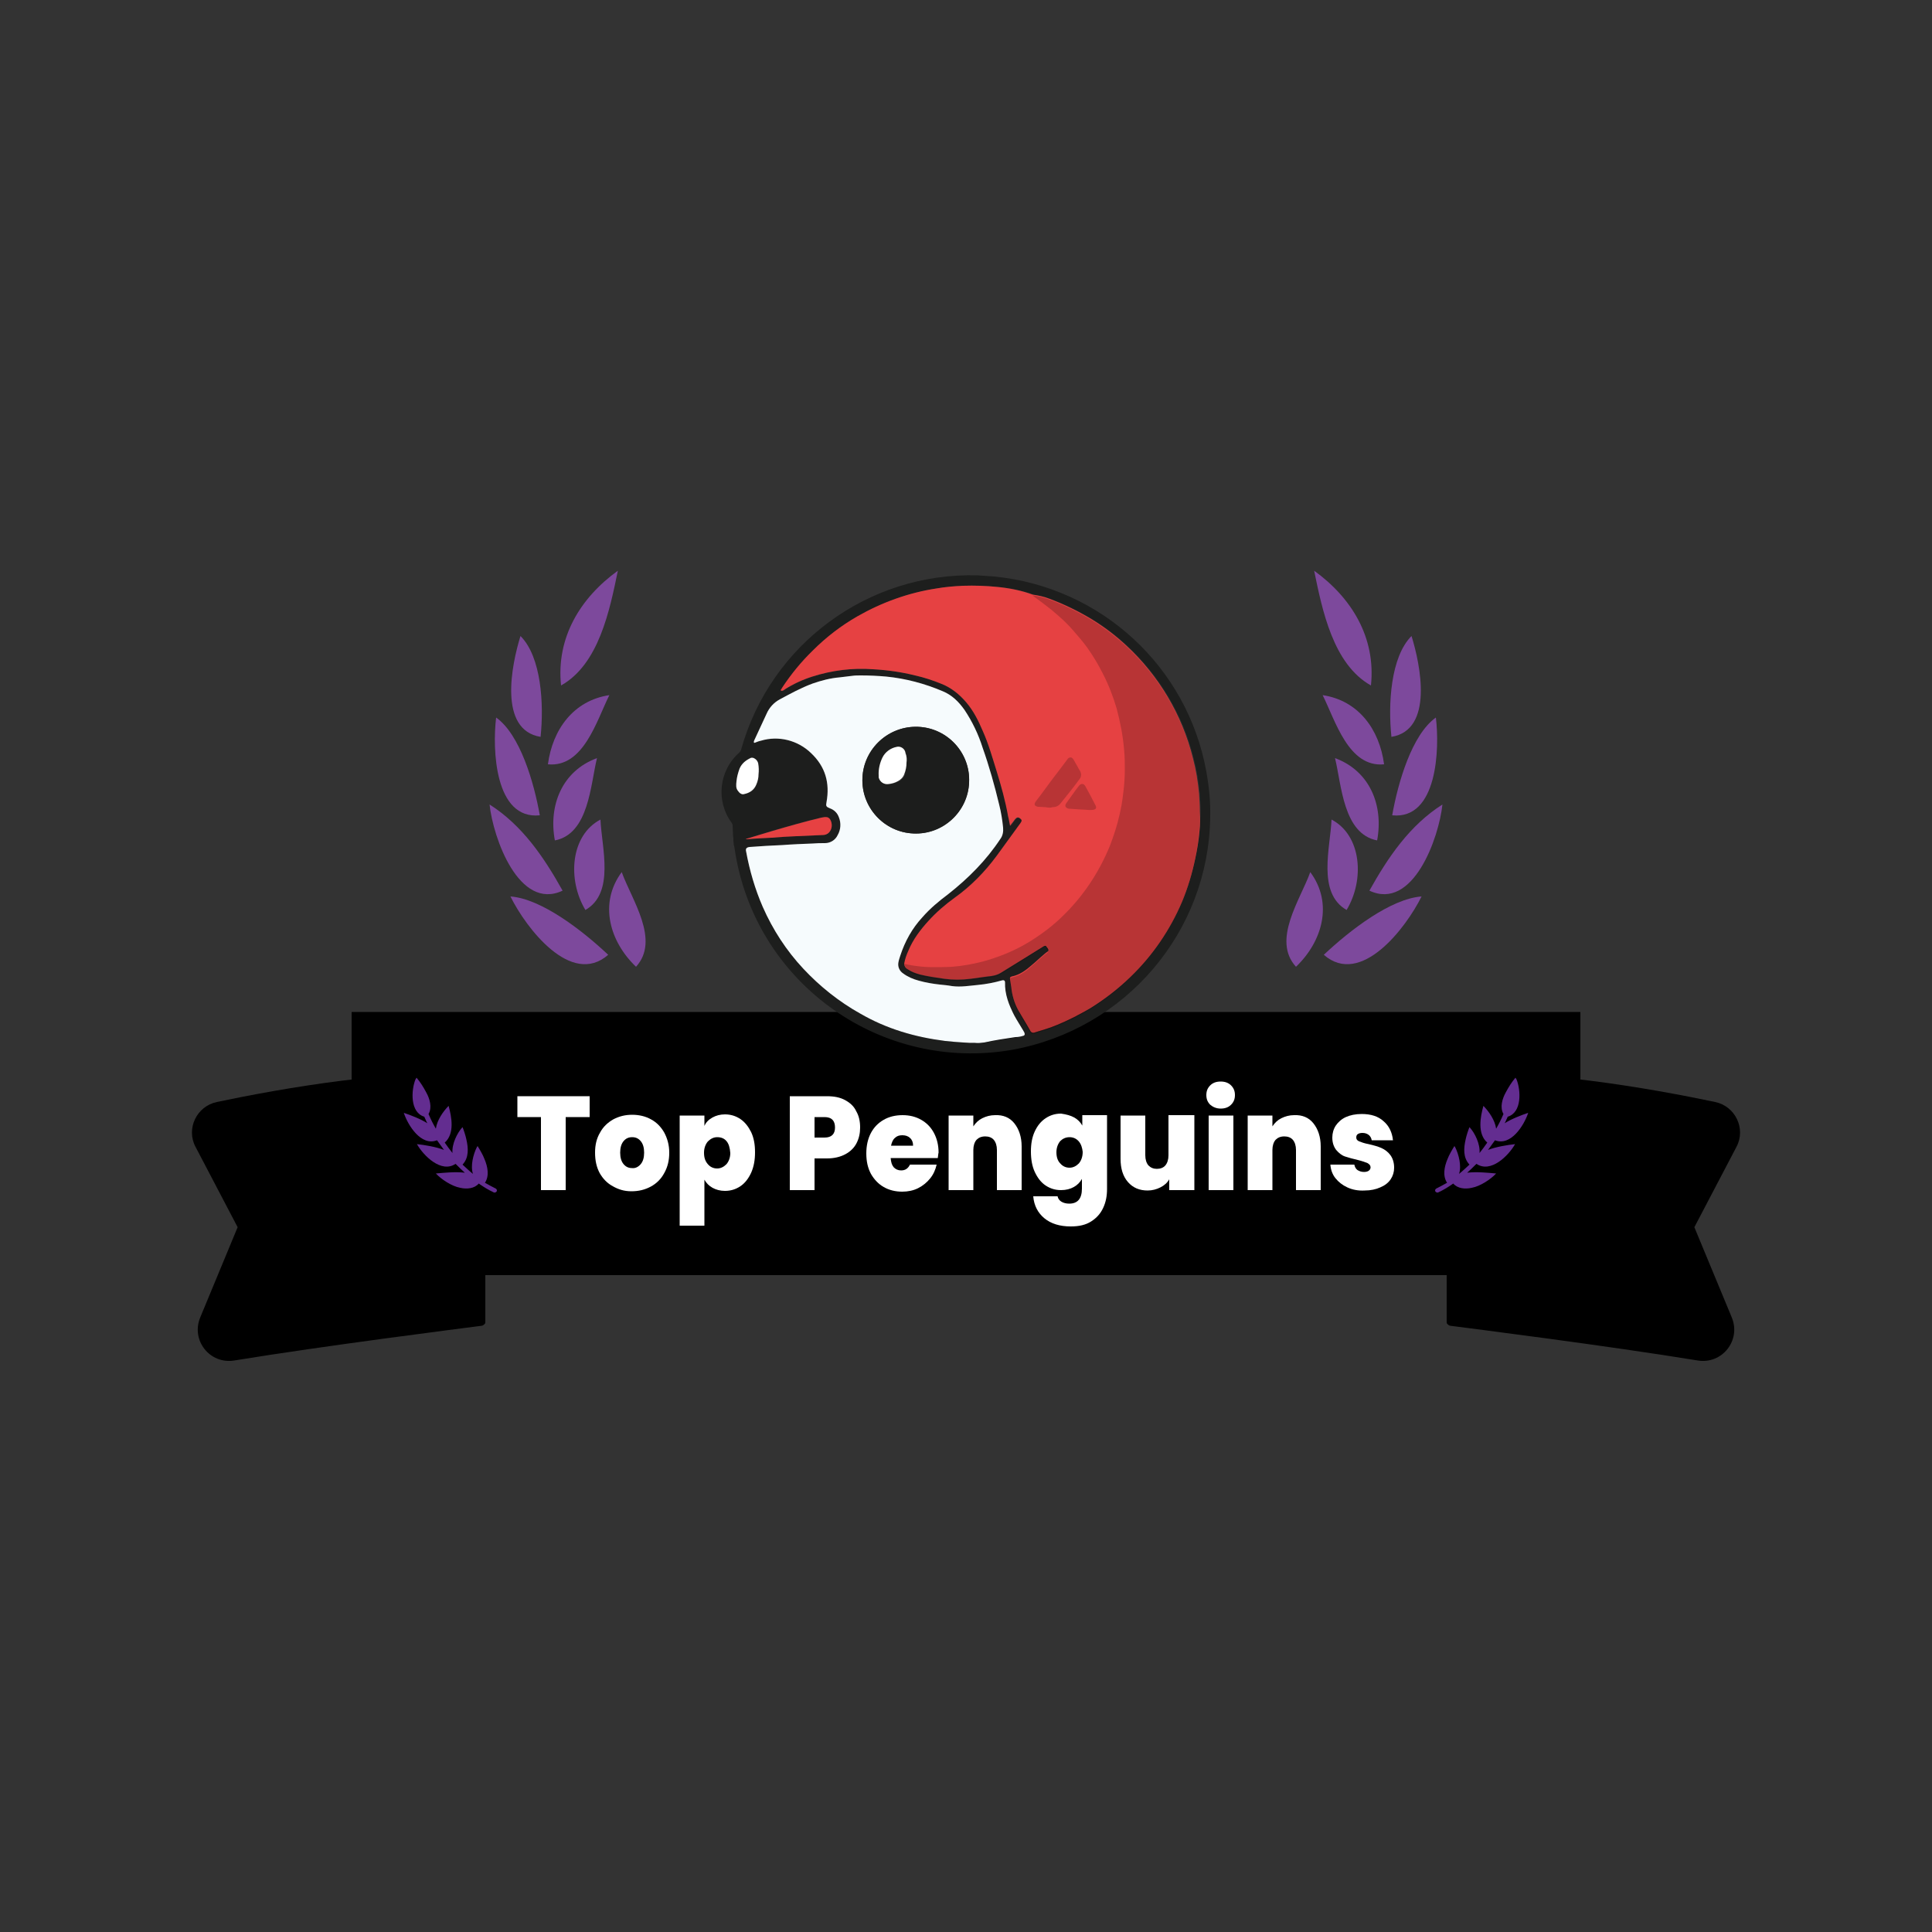 <?xml version="1.0" encoding="utf-8"?>
<!-- Generator: Adobe Illustrator 25.2.1, SVG Export Plug-In . SVG Version: 6.00 Build 0)  -->
<svg version="1.1" xmlns="http://www.w3.org/2000/svg" xmlns:xlink="http://www.w3.org/1999/xlink" x="0px" y="0px"
	 viewBox="0 0 500 500" style="enable-background:new 0 0 500 500;" xml:space="preserve">
<rect x="0" y="0" width="500" height="500" fill="#333333" stroke="none"/>
<style type="text/css">
	.top-penguin-unlocked-st0{display:none;}
	.top-penguin-unlocked-st1{display:inline;}
	.top-penguin-unlocked-st2{fill="url(#SVGID_1_)";}
	.top-penguin-unlocked-st3{fill="url(#SVGID_2_)";}
	.top-penguin-unlocked-st4{fill="url(#SVGID_3_)";}
	.top-penguin-unlocked-st5{fill="url(#SVGID_4_)";}
	.top-penguin-unlocked-st6{fill="url(#SVGID_5_)";}
	.top-penguin-unlocked-st7{fill:#7D499C;}
	.top-penguin-unlocked-st8{fill:#632D90;}
	.top-penguin-unlocked-st9{fill:#FFFFFF;}
	.top-penguin-unlocked-st10{fill="url(#SVGID_6_)";}
	.top-penguin-unlocked-st11{fill="url(#SVGID_7_)";}
	.top-penguin-unlocked-st12{fill="url(#SVGID_8_)";}
	.top-penguin-unlocked-st13{fill="url(#SVGID_9_)";}
	.top-penguin-unlocked-st14{fill="url(#SVGID_10_)";}
	.top-penguin-unlocked-st15{fill="url(#SVGID_11_)";}
	.top-penguin-unlocked-st16{fill="url(#SVGID_12_)";}
	.top-penguin-unlocked-st17{fill="url(#SVGID_13_)";}
	.top-penguin-unlocked-st18{fill="url(#SVGID_14_)";}
	.top-penguin-unlocked-st19{fill="url(#SVGID_15_)";}
	.top-penguin-unlocked-st20{fill:#1D1E1D;}
	.top-penguin-unlocked-st21{fill:#F6FBFD;}
	.top-penguin-unlocked-st22{fill:#1C1D1C;}
	.top-penguin-unlocked-st23{fill:#E64142;}
	.top-penguin-unlocked-st24{opacity:0.2;}
</style>
<g id="Layer_1" class="top-penguin-unlocked-st0">
	<g id="Layer_6" class="top-penguin-unlocked-st1">
		<g>
			<g>
				
					<linearGradient id="SVGID_1_" gradientUnits="userSpaceOnUse" x1="272.215" y1="315.039" x2="348.175" y2="315.039" gradientTransform="matrix(-1 0 0 1 397.851 0)">
					<stop  offset="0" style="stop-color:#5D3292"/>
					<stop  offset="0.838" style="stop-color:#7C4A9C"/>
				</linearGradient>
				<path class="top-penguin-unlocked-st2" d="M56.1,285.2c16.1-3.4,47.5-9,67.8-6.9l1.7,63.7c0,0.5-0.4,1-0.9,1.1c-6.2,0.8-40.9,5.2-64.1,9
					c-6.3,1-11.2-5.2-8.8-11.1l9.7-23.4l-10.9-20.8C48.1,292.1,50.9,286.3,56.1,285.2z"/>
				<linearGradient id="SVGID_2_" gradientUnits="userSpaceOnUse" x1="108.183" y1="286.161" x2="108.705" y2="349.674">
					<stop  offset="0.556" style="stop-color:#442A74"/>
					<stop  offset="0.589" style="stop-color:#4F307C"/>
					<stop  offset="0.679" style="stop-color:#683E8D"/>
					<stop  offset="0.762" style="stop-color:#774798"/>
					<stop  offset="0.829" style="stop-color:#7C4A9C"/>
				</linearGradient>
				<path class="top-penguin-unlocked-st3" d="M125.6,276.6L98.1,319l-5.8,3.3L91,330l33.8,12.7c0.4,0.2,0.8-0.1,0.8-0.6V276.6z"/>
				<linearGradient id="SVGID_3_" gradientUnits="userSpaceOnUse" x1="374.364" y1="315.039" x2="450.324" y2="315.039">
					<stop  offset="0" style="stop-color:#5D3292"/>
					<stop  offset="0.838" style="stop-color:#7C4A9C"/>
				</linearGradient>
				<path class="top-penguin-unlocked-st4" d="M443.9,285.2c-16.1-3.4-47.5-9-67.8-6.9l-1.7,63.7c0,0.5,0.4,1,0.9,1.1c6.2,0.8,40.9,5.2,64.1,9
					c6.3,1,11.2-5.2,8.8-11.1l-9.7-23.4l10.9-20.8C451.9,292.1,449.1,286.3,443.9,285.2z"/>
				<linearGradient id="SVGID_4_" gradientUnits="userSpaceOnUse" x1="391.641" y1="305.346" x2="391.641" y2="339.644">
					<stop  offset="0.556" style="stop-color:#442A74"/>
					<stop  offset="0.599" style="stop-color:#4F307C"/>
					<stop  offset="0.716" style="stop-color:#683E8D"/>
					<stop  offset="0.823" style="stop-color:#774798"/>
					<stop  offset="0.91" style="stop-color:#7C4A9C"/>
				</linearGradient>
				<path class="top-penguin-unlocked-st5" d="M374.3,276.6l27.6,42.4l5.8,3.3l1.3,7.7l-33.8,12.7c-0.4,0.2-0.8-0.1-0.8-0.6V276.6z"/>
				<linearGradient id="SVGID_5_" gradientUnits="userSpaceOnUse" x1="91.012" y1="295.944" x2="408.963" y2="295.944">
					<stop  offset="0" style="stop-color:#814E9E"/>
					<stop  offset="0.504" style="stop-color:#814E9E"/>
					<stop  offset="1" style="stop-color:#7C4A9C"/>
					<stop  offset="1" style="stop-color:#814E9E"/>
				</linearGradient>
				<rect x="91" y="261.9" class="top-penguin-unlocked-st6" width="318" height="68.1"/>
			</g>
		</g>
	</g>
	<g class="top-penguin-unlocked-st1">
		<g>
			<g>
				<g>
					<path class="top-penguin-unlocked-st7" d="M164.6,250.2c6.3-6.9-1.1-17.3-3.7-24.5C154.9,233.8,157.8,243.7,164.6,250.2z"/>
					<path class="top-penguin-unlocked-st7" d="M151.5,235.5c7.7-4.4,4.2-16.2,3.9-23.4C147.6,216.2,146.8,227.7,151.5,235.5z"/>
					<path class="top-penguin-unlocked-st7" d="M143.6,217.5c8.8-1.7,9.2-14.4,10.9-21.3C145.5,199.5,141.9,208.4,143.6,217.5z"/>
					<path class="top-penguin-unlocked-st7" d="M141.8,197.8c9.2,0.9,12.6-11.3,15.9-17.9C148.4,181.3,143,188.8,141.8,197.8z"/>
				</g>
				<path class="top-penguin-unlocked-st7" d="M145.2,177.4c9.8-5.5,12.6-19.5,14.7-29.7C150.2,154.7,143.9,165,145.2,177.4z"/>
				<g>
					<path class="top-penguin-unlocked-st7" d="M157.4,247.1c-9.6,8.4-21.3-7-25.3-15.1C140.1,232.6,150.6,240.7,157.4,247.1z"/>
					<path class="top-penguin-unlocked-st7" d="M145.6,230.5c-11.3,5.3-18-13.7-18.9-22.3C135.2,213.6,140.8,221.9,145.6,230.5z"/>
					<path class="top-penguin-unlocked-st7" d="M139.7,211c-11.7,1.2-12.3-17.2-11.3-25.3C134.6,190.1,138.2,202.5,139.7,211z"/>
					<path class="top-penguin-unlocked-st7" d="M139.9,190.7c-11-1.8-7.5-18.7-5.2-26.1C140.1,170,140.8,182.2,139.9,190.7z"/>
				</g>
			</g>
		</g>
		<g>
			<g>
				<g>
					<path class="top-penguin-unlocked-st7" d="M335.4,250.2c-6.3-6.9,1.1-17.3,3.7-24.5C345.1,233.8,342.2,243.7,335.4,250.2z"/>
					<path class="top-penguin-unlocked-st7" d="M348.5,235.5c-7.7-4.4-4.2-16.2-3.9-23.4C352.4,216.2,353.2,227.7,348.5,235.5z"/>
					<path class="top-penguin-unlocked-st7" d="M356.4,217.5c-8.8-1.7-9.2-14.4-10.9-21.3C354.5,199.5,358.1,208.4,356.4,217.5z"/>
					<path class="top-penguin-unlocked-st7" d="M358.2,197.8c-9.2,0.9-12.6-11.3-15.9-17.9C351.6,181.3,357,188.8,358.2,197.8z"/>
				</g>
				<path class="top-penguin-unlocked-st7" d="M354.8,177.4c-9.8-5.5-12.6-19.5-14.7-29.7C349.8,154.7,356.1,165,354.8,177.4z"/>
				<g>
					<path class="top-penguin-unlocked-st7" d="M342.6,247.1c9.6,8.4,21.3-7,25.3-15.1C359.9,232.6,349.4,240.7,342.6,247.1z"/>
					<path class="top-penguin-unlocked-st7" d="M354.4,230.5c11.3,5.3,18-13.7,18.9-22.3C364.8,213.6,359.2,221.9,354.4,230.5z"/>
					<path class="top-penguin-unlocked-st7" d="M360.3,211c11.7,1.2,12.3-17.2,11.3-25.3C365.4,190.1,361.8,202.5,360.3,211z"/>
					<path class="top-penguin-unlocked-st7" d="M360.1,190.7c11-1.8,7.5-18.7,5.2-26.1C359.9,170,359.2,182.2,360.1,190.7z"/>
				</g>
			</g>
		</g>
	</g>
	<g class="top-penguin-unlocked-st1">
		<path class="top-penguin-unlocked-st8" d="M107.5,279.4c-1.1,2.8-1.4,8.5,2.3,9.6c0.3,0.6,0.5,1.2,0.8,1.7c-1.7-1.1-4.3-2.1-6.1-2.7
			c1.1,3.3,4.5,8.7,8.6,7.1c0.6,0.8,1.2,1.7,1.8,2.5c-2-0.8-5.1-1.3-7-1.5c1.7,3,6.3,7.6,10,5.1c0.8,0.8,1.6,1.6,2.4,2.3
			c-2.3-0.3-5.4,0-7.5,0.2c1.4,1.5,4.1,3.3,6.3,3.7l0,0c1.7,0.4,3.7,0.2,4.8-1.1c1.3,0.9,2.4,1.6,3.9,2.3c0.2,0.1,0.5,0,0.7-0.2
			c0,0,0,0,0,0c0.2-0.3,0.1-0.6-0.2-0.8c-1-0.5-1.9-1-2.8-1.5c1.2-1.8,0.7-4.2-0.1-6.1c-0.4-1.1-1.3-2.6-1.8-3.4l-0.2,0.3
			c-0.9,1.8-1.7,4.8-1,6.9c-0.9-0.7-1.8-1.6-2.7-2.4c1.7-1.8,1.5-4.3,1-6.5c-0.2-1-0.7-2.5-1-3.2c-1.4,1.5-2.8,4.4-2.6,6.7
			c-0.7-0.9-1.4-1.8-2-2.7c2.6-2.3,1.8-6.6,1-9.5c-1.4,1.4-3,3.7-3.3,5.9c-0.7-1.2-1.3-2.4-1.9-3.8c1-1.7,0.3-4-0.6-5.6
			c-0.8-1.5-1.5-2.6-2.5-3.8L107.5,279.4z"/>
		<path class="top-penguin-unlocked-st8" d="M392.5,279.4c1.1,2.8,1.4,8.5-2.3,9.6c-0.3,0.6-0.5,1.2-0.8,1.7c1.7-1.1,4.3-2.1,6.1-2.7
			c-1.1,3.3-4.5,8.7-8.6,7.1c-0.6,0.8-1.2,1.7-1.8,2.5c2-0.8,5.1-1.3,7-1.5c-1.7,3-6.3,7.6-10,5.1c-0.8,0.8-1.6,1.6-2.4,2.3
			c2.3-0.3,5.4,0,7.5,0.2c-1.4,1.5-4.1,3.3-6.3,3.7l0,0c-1.7,0.4-3.7,0.2-4.8-1.1c-1.3,0.9-2.4,1.6-3.9,2.3c-0.2,0.1-0.5,0-0.7-0.2
			c0,0,0,0,0,0c-0.2-0.3-0.1-0.6,0.2-0.8c1-0.5,1.9-1,2.8-1.5c-1.2-1.8-0.7-4.2,0.1-6.1c0.4-1.1,1.3-2.6,1.8-3.4l0.2,0.3
			c0.9,1.8,1.7,4.8,1,6.9c0.9-0.7,1.8-1.6,2.7-2.4c-1.7-1.8-1.5-4.3-1-6.5c0.2-1,0.7-2.5,1-3.2c1.4,1.5,2.8,4.4,2.6,6.7
			c0.7-0.9,1.4-1.8,2-2.7c-2.6-2.3-1.8-6.6-1-9.5c1.4,1.4,3,3.7,3.3,5.9c0.7-1.2,1.3-2.4,1.9-3.8c-1-1.7-0.3-4,0.6-5.6
			c0.8-1.5,1.5-2.6,2.5-3.8L392.5,279.4z"/>
	</g>
	<g class="top-penguin-unlocked-st1">
		<path class="top-penguin-unlocked-st9" d="M163.1,284.3v5.1h9.5v6.6h-9.5v5.7h10.8v7h-19.1v-31.4h19.1v7H163.1z"/>
		<path class="top-penguin-unlocked-st9" d="M216.2,286.3c1.7,1.9,2.6,4.5,2.6,7.8v14.6h-8.3v-13.4c0-1.3-0.4-2.4-1.1-3.1c-0.7-0.7-1.7-1.1-2.9-1.1
			c-1.2,0-2.2,0.4-2.9,1.1c-0.7,0.7-1.1,1.8-1.1,3.1v13.4h-8.3v-13.4c0-1.3-0.3-2.4-1-3.1c-0.7-0.7-1.6-1.1-2.9-1.1
			c-1.2,0-2.2,0.4-2.9,1.1c-0.7,0.7-1.1,1.8-1.1,3.1v13.4h-8.3v-25h8.3v3.3c0.7-1.1,1.7-1.9,2.9-2.6c1.2-0.6,2.5-1,4-1
			c1.8,0,3.3,0.4,4.7,1.2c1.4,0.8,2.5,1.9,3.2,3.4c0.8-1.4,2-2.5,3.3-3.3c1.4-0.8,2.9-1.3,4.6-1.3
			C212.1,283.5,214.5,284.4,216.2,286.3z"/>
		<path class="top-penguin-unlocked-st9" d="M234.4,284.4c1.2-0.7,2.6-1,4.2-1c1.9,0,3.6,0.5,5.2,1.6c1.5,1,2.8,2.5,3.6,4.5c0.9,1.9,1.3,4.2,1.3,6.8
			s-0.4,4.8-1.3,6.8c-0.9,1.9-2.1,3.4-3.6,4.5c-1.5,1-3.3,1.6-5.2,1.6c-1.6,0-3-0.3-4.2-1s-2.1-1.6-2.8-2.8v15.4h-8.3v-36.9h8.3v3.5
			C232.3,286,233.2,285.1,234.4,284.4z M239,292.3c-0.8-0.9-1.9-1.4-3.1-1.4c-1.2,0-2.2,0.5-3.1,1.4s-1.2,2.2-1.2,3.8
			c0,1.6,0.4,2.9,1.2,3.8s1.9,1.4,3.1,1.4c1.2,0,2.2-0.5,3.1-1.4c0.8-0.9,1.2-2.2,1.2-3.8C240.2,294.5,239.8,293.2,239,292.3z"/>
		<path class="top-penguin-unlocked-st9" d="M274.7,297.9H259c0.1,1.4,0.4,2.4,1.1,3c0.6,0.7,1.4,1,2.4,1c1.4,0,2.4-0.7,3-2h8.9c-0.4,1.7-1.1,3.3-2.1,4.6
			c-1.1,1.4-2.4,2.4-4,3.2c-1.6,0.8-3.4,1.2-5.3,1.2c-2.3,0-4.4-0.5-6.3-1.6c-1.8-1-3.3-2.5-4.3-4.5c-1-1.9-1.5-4.2-1.5-6.8
			c0-2.6,0.5-4.9,1.5-6.8c1-1.9,2.4-3.4,4.3-4.4s3.9-1.6,6.3-1.6c2.3,0,4.4,0.5,6.2,1.5c1.8,1,3.2,2.5,4.2,4.3s1.5,4.1,1.5,6.7
			C274.8,296.6,274.8,297.2,274.7,297.9z M266.4,293.7c0-1.1-0.3-1.9-1-2.5c-0.7-0.6-1.5-0.9-2.5-0.9s-1.9,0.3-2.5,0.9
			s-1.1,1.4-1.3,2.6H266.4z"/>
		<path class="top-penguin-unlocked-st9" d="M289.9,284.7c1.3-0.8,2.8-1.2,4.3-1.2v9.3h-2.3c-1.8,0-3.2,0.4-4,1.1c-0.9,0.7-1.3,2-1.3,3.9v10.9h-8.3v-25
			h8.3v4.4C287.5,286.7,288.6,285.5,289.9,284.7z"/>
		<path class="top-penguin-unlocked-st9" d="M301.9,307.4c-1.9-1-3.4-2.5-4.4-4.5c-1.1-1.9-1.6-4.2-1.6-6.8c0-2.6,0.5-4.8,1.6-6.8
			c1.1-1.9,2.6-3.4,4.5-4.5s4-1.6,6.4-1.6s4.5,0.5,6.4,1.6s3.4,2.5,4.5,4.5c1.1,1.9,1.6,4.2,1.6,6.8s-0.5,4.8-1.6,6.8
			c-1.1,1.9-2.6,3.4-4.5,4.5s-4,1.6-6.4,1.6C305.9,309,303.8,308.5,301.9,307.4z M311.2,300c0.8-0.9,1.2-2.2,1.2-3.9
			c0-1.7-0.4-3-1.2-3.9c-0.8-0.9-1.7-1.3-2.9-1.3c-1.1,0-2.1,0.4-2.8,1.3c-0.8,0.9-1.1,2.2-1.1,3.9c0,1.7,0.4,3,1.1,3.9
			c0.7,0.9,1.7,1.3,2.8,1.3C309.4,301.4,310.4,300.9,311.2,300z"/>
		<path class="top-penguin-unlocked-st9" d="M335.9,284.7c1.3-0.8,2.8-1.2,4.3-1.2v9.3h-2.3c-1.8,0-3.2,0.4-4,1.1c-0.9,0.7-1.3,2-1.3,3.9v10.9h-8.3v-25
			h8.3v4.4C333.4,286.7,334.5,285.5,335.9,284.7z"/>
	</g>
</g>
<g id="Layer_7" class="top-penguin-unlocked-st0">
	<g class="top-penguin-unlocked-st1">
		<g>
			
				<linearGradient id="SVGID_6_" gradientUnits="userSpaceOnUse" x1="272.215" y1="315.039" x2="348.175" y2="315.039" gradientTransform="matrix(-1 0 0 1 397.851 0)">
				<stop  offset="0" style="stop-color:#5D3292"/>
				<stop  offset="0.838" style="stop-color:#7C4A9C"/>
			</linearGradient>
			<path class="top-penguin-unlocked-st10" d="M56.1,285.2c16.1-3.4,47.5-9,67.8-6.9l1.7,63.7c0,0.5-0.4,1-0.9,1.1c-6.2,0.8-40.9,5.2-64.1,9
				c-6.3,1-11.2-5.2-8.8-11.1l9.7-23.4l-10.9-20.8C48.1,292.1,50.9,286.3,56.1,285.2z"/>
			<linearGradient id="SVGID_7_" gradientUnits="userSpaceOnUse" x1="108.183" y1="286.161" x2="108.705" y2="349.674">
				<stop  offset="0.556" style="stop-color:#442A74"/>
				<stop  offset="0.589" style="stop-color:#4F307C"/>
				<stop  offset="0.679" style="stop-color:#683E8D"/>
				<stop  offset="0.762" style="stop-color:#774798"/>
				<stop  offset="0.829" style="stop-color:#7C4A9C"/>
			</linearGradient>
			<path class="top-penguin-unlocked-st11" d="M125.6,276.6L98.1,319l-5.8,3.3L91,330l33.8,12.7c0.4,0.2,0.8-0.1,0.8-0.6V276.6z"/>
			<linearGradient id="SVGID_8_" gradientUnits="userSpaceOnUse" x1="374.364" y1="315.039" x2="450.324" y2="315.039">
				<stop  offset="0" style="stop-color:#5D3292"/>
				<stop  offset="0.838" style="stop-color:#7C4A9C"/>
			</linearGradient>
			<path class="top-penguin-unlocked-st12" d="M443.9,285.2c-16.1-3.4-47.5-9-67.8-6.9l-1.7,63.7c0,0.5,0.4,1,0.9,1.1c6.2,0.8,40.9,5.2,64.1,9
				c6.3,1,11.2-5.2,8.8-11.1l-9.7-23.4l10.9-20.8C451.9,292.1,449.1,286.3,443.9,285.2z"/>
			<linearGradient id="SVGID_9_" gradientUnits="userSpaceOnUse" x1="391.641" y1="305.346" x2="391.641" y2="339.644">
				<stop  offset="0.556" style="stop-color:#442A74"/>
				<stop  offset="0.599" style="stop-color:#4F307C"/>
				<stop  offset="0.716" style="stop-color:#683E8D"/>
				<stop  offset="0.823" style="stop-color:#774798"/>
				<stop  offset="0.91" style="stop-color:#7C4A9C"/>
			</linearGradient>
			<path class="top-penguin-unlocked-st13" d="M374.3,276.6l27.6,42.4l5.8,3.3l1.3,7.7l-33.8,12.7c-0.4,0.2-0.8-0.1-0.8-0.6V276.6z"/>
			<linearGradient id="SVGID_10_" gradientUnits="userSpaceOnUse" x1="91.012" y1="295.944" x2="408.963" y2="295.944">
				<stop  offset="0" style="stop-color:#814E9E"/>
				<stop  offset="0.504" style="stop-color:#814E9E"/>
				<stop  offset="1" style="stop-color:#7C4A9C"/>
				<stop  offset="1" style="stop-color:#814E9E"/>
			</linearGradient>
			<rect x="91" y="261.9" class="top-penguin-unlocked-st14" width="318" height="68.1"/>
		</g>
	</g>
	<g class="top-penguin-unlocked-st1">
		<g>
			<g>
				<g>
					<path class="top-penguin-unlocked-st7" d="M164.6,250.2c6.3-6.9-1.1-17.3-3.7-24.5C154.9,233.8,157.8,243.7,164.6,250.2z"/>
					<path class="top-penguin-unlocked-st7" d="M151.5,235.5c7.7-4.4,4.2-16.2,3.9-23.4C147.6,216.2,146.8,227.7,151.5,235.5z"/>
					<path class="top-penguin-unlocked-st7" d="M143.6,217.5c8.8-1.7,9.2-14.4,10.9-21.3C145.5,199.5,141.9,208.4,143.6,217.5z"/>
					<path class="top-penguin-unlocked-st7" d="M141.8,197.8c9.2,0.9,12.6-11.3,15.9-17.9C148.4,181.3,143,188.8,141.8,197.8z"/>
				</g>
				<path class="top-penguin-unlocked-st7" d="M145.2,177.4c9.8-5.5,12.6-19.5,14.7-29.7C150.2,154.7,143.9,165,145.2,177.4z"/>
				<g>
					<path class="top-penguin-unlocked-st7" d="M157.4,247.1c-9.6,8.4-21.3-7-25.3-15.1C140.1,232.6,150.6,240.7,157.4,247.1z"/>
					<path class="top-penguin-unlocked-st7" d="M145.6,230.5c-11.3,5.3-18-13.7-18.9-22.3C135.2,213.6,140.8,221.9,145.6,230.5z"/>
					<path class="top-penguin-unlocked-st7" d="M139.7,211c-11.7,1.2-12.3-17.2-11.3-25.3C134.6,190.1,138.2,202.5,139.7,211z"/>
					<path class="top-penguin-unlocked-st7" d="M139.9,190.7c-11-1.8-7.5-18.7-5.2-26.1C140.1,170,140.8,182.2,139.9,190.7z"/>
				</g>
			</g>
		</g>
		<g>
			<g>
				<g>
					<path class="top-penguin-unlocked-st7" d="M335.4,250.2c-6.3-6.9,1.1-17.3,3.7-24.5C345.1,233.8,342.2,243.7,335.4,250.2z"/>
					<path class="top-penguin-unlocked-st7" d="M348.5,235.5c-7.7-4.4-4.2-16.2-3.9-23.4C352.4,216.2,353.2,227.7,348.5,235.5z"/>
					<path class="top-penguin-unlocked-st7" d="M356.4,217.5c-8.8-1.7-9.2-14.4-10.9-21.3C354.5,199.5,358.1,208.4,356.4,217.5z"/>
					<path class="top-penguin-unlocked-st7" d="M358.2,197.8c-9.2,0.9-12.6-11.3-15.9-17.9C351.6,181.3,357,188.8,358.2,197.8z"/>
				</g>
				<path class="top-penguin-unlocked-st7" d="M354.8,177.4c-9.8-5.5-12.6-19.5-14.7-29.7C349.8,154.7,356.1,165,354.8,177.4z"/>
				<g>
					<path class="top-penguin-unlocked-st7" d="M342.6,247.1c9.6,8.4,21.3-7,25.3-15.1C359.9,232.6,349.4,240.7,342.6,247.1z"/>
					<path class="top-penguin-unlocked-st7" d="M354.4,230.5c11.3,5.3,18-13.7,18.9-22.3C364.8,213.6,359.2,221.9,354.4,230.5z"/>
					<path class="top-penguin-unlocked-st7" d="M360.3,211c11.7,1.2,12.3-17.2,11.3-25.3C365.4,190.1,361.8,202.5,360.3,211z"/>
					<path class="top-penguin-unlocked-st7" d="M360.1,190.7c11-1.8,7.5-18.7,5.2-26.1C359.9,170,359.2,182.2,360.1,190.7z"/>
				</g>
			</g>
		</g>
	</g>
	<g class="top-penguin-unlocked-st1">
		<path class="top-penguin-unlocked-st8" d="M107.5,279.4c-1.1,2.8-1.4,8.5,2.3,9.6c0.3,0.6,0.5,1.2,0.8,1.7c-1.7-1.1-4.3-2.1-6.1-2.7
			c1.1,3.3,4.5,8.7,8.6,7.1c0.6,0.8,1.2,1.7,1.8,2.5c-2-0.8-5.1-1.3-7-1.5c1.7,3,6.3,7.6,10,5.1c0.8,0.8,1.6,1.6,2.4,2.3
			c-2.3-0.3-5.4,0-7.5,0.2c1.4,1.5,4.1,3.3,6.3,3.7l0,0c1.7,0.4,3.7,0.2,4.8-1.1c1.3,0.9,2.4,1.6,3.9,2.3c0.2,0.1,0.5,0,0.7-0.2
			c0,0,0,0,0,0c0.2-0.3,0.1-0.6-0.2-0.8c-1-0.5-1.9-1-2.8-1.5c1.2-1.8,0.7-4.2-0.1-6.1c-0.4-1.1-1.3-2.6-1.8-3.4l-0.2,0.3
			c-0.9,1.8-1.7,4.8-1,6.9c-0.9-0.7-1.8-1.6-2.7-2.4c1.7-1.8,1.5-4.3,1-6.5c-0.2-1-0.7-2.5-1-3.2c-1.4,1.5-2.8,4.4-2.6,6.7
			c-0.7-0.9-1.4-1.8-2-2.7c2.6-2.3,1.8-6.6,1-9.5c-1.4,1.4-3,3.7-3.3,5.9c-0.7-1.2-1.3-2.4-1.9-3.8c1-1.7,0.3-4-0.6-5.6
			c-0.8-1.5-1.5-2.6-2.5-3.8L107.5,279.4z"/>
		<path class="top-penguin-unlocked-st8" d="M392.5,279.4c1.1,2.8,1.4,8.5-2.3,9.6c-0.3,0.6-0.5,1.2-0.8,1.7c1.7-1.1,4.3-2.1,6.1-2.7
			c-1.1,3.3-4.5,8.7-8.6,7.1c-0.6,0.8-1.2,1.7-1.8,2.5c2-0.8,5.1-1.3,7-1.5c-1.7,3-6.3,7.6-10,5.1c-0.8,0.8-1.6,1.6-2.4,2.3
			c2.3-0.3,5.4,0,7.5,0.2c-1.4,1.5-4.1,3.3-6.3,3.7l0,0c-1.7,0.4-3.7,0.2-4.8-1.1c-1.3,0.9-2.4,1.6-3.9,2.3c-0.2,0.1-0.5,0-0.7-0.2
			c0,0,0,0,0,0c-0.2-0.3-0.1-0.6,0.2-0.8c1-0.5,1.9-1,2.8-1.5c-1.2-1.8-0.7-4.2,0.1-6.1c0.4-1.1,1.3-2.6,1.8-3.4l0.2,0.3
			c0.9,1.8,1.7,4.8,1,6.9c0.9-0.7,1.8-1.6,2.7-2.4c-1.7-1.8-1.5-4.3-1-6.5c0.2-1,0.7-2.5,1-3.2c1.4,1.5,2.8,4.4,2.6,6.7
			c0.7-0.9,1.4-1.8,2-2.7c-2.6-2.3-1.8-6.6-1-9.5c1.4,1.4,3,3.7,3.3,5.9c0.7-1.2,1.3-2.4,1.9-3.8c-1-1.7-0.3-4,0.6-5.6
			c0.8-1.5,1.5-2.6,2.5-3.8L392.5,279.4z"/>
	</g>
	<g id="Layer_9" class="top-penguin-unlocked-st1">
		<g>
			<path class="top-penguin-unlocked-st9" d="M179.6,283.6l-8.1,16.5v7.7H165v-7.7l-8.1-16.5h7.3l4.1,9.4l4.1-9.4H179.6z"/>
			<path class="top-penguin-unlocked-st9" d="M185.2,306.8c-1.5-0.8-2.6-1.9-3.4-3.4c-0.8-1.5-1.2-3.2-1.2-5.3c0-2,0.4-3.7,1.3-5.2c0.8-1.5,2-2.6,3.4-3.4
				c1.5-0.8,3.1-1.2,4.9-1.2c1.8,0,3.5,0.4,4.9,1.2c1.5,0.8,2.6,1.9,3.4,3.4c0.8,1.5,1.3,3.2,1.3,5.2s-0.4,3.7-1.3,5.2
				c-0.8,1.5-2,2.7-3.5,3.5c-1.5,0.8-3.1,1.2-4.9,1.2C188.3,308,186.7,307.6,185.2,306.8z M192.4,301.1c0.6-0.7,0.9-1.7,0.9-3
				c0-1.3-0.3-2.3-0.9-3c-0.6-0.7-1.3-1-2.2-1s-1.6,0.3-2.2,1c-0.6,0.7-0.9,1.7-0.9,3c0,1.3,0.3,2.3,0.9,3c0.6,0.7,1.3,1,2.2,1
				S191.8,301.8,192.4,301.1z"/>
			<path class="top-penguin-unlocked-st9" d="M221.2,288.5v19.3h-6.5v-2.8c-0.5,0.9-1.3,1.6-2.3,2.1c-1,0.5-2.1,0.8-3.3,0.8c-2.1,0-3.8-0.7-5.1-2.2
				c-1.2-1.5-1.9-3.5-1.9-6v-11.2h6.4v10.4c0,1.1,0.3,2,0.8,2.6c0.6,0.6,1.3,0.9,2.2,0.9c0.9,0,1.7-0.3,2.2-0.9
				c0.5-0.6,0.8-1.5,0.8-2.6v-10.4H221.2z"/>
			<path class="top-penguin-unlocked-st9" d="M233.9,289.3c1-0.6,2.1-1,3.3-1v7.2h-1.8c-1.4,0-2.4,0.3-3.1,0.9c-0.7,0.6-1,1.6-1,3v8.4h-6.4v-19.3h6.4v3.4
				C232,290.8,232.9,289.9,233.9,289.3z"/>
			<path class="top-penguin-unlocked-st9" d="M247.9,306c-1.7-1.3-2.7-3.3-2.8-5.8h6.8c0.1,0.8,0.3,1.5,0.7,1.9c0.4,0.4,1,0.6,1.6,0.6
				c0.6,0,1.1-0.2,1.5-0.5c0.4-0.3,0.6-0.7,0.6-1.3c0-0.7-0.3-1.3-1-1.7c-0.6-0.4-1.7-0.8-3.1-1.3c-1.5-0.5-2.7-1-3.7-1.5
				c-0.9-0.5-1.7-1.2-2.4-2.2s-1-2.2-1-3.7c0-1.6,0.4-2.9,1.1-4c0.7-1.1,1.8-2,3.1-2.5c1.3-0.6,2.8-0.9,4.5-0.9c2.7,0,4.8,0.7,6.4,2
				c1.6,1.3,2.5,3.2,2.6,5.6h-7c0-0.7-0.2-1.3-0.6-1.7c-0.4-0.4-0.9-0.5-1.6-0.5c-0.5,0-0.9,0.1-1.2,0.4c-0.3,0.3-0.5,0.7-0.5,1.3
				c0,0.5,0.2,0.9,0.5,1.2c0.3,0.3,0.8,0.6,1.3,0.9c0.5,0.2,1.2,0.5,2.2,0.9c1.5,0.5,2.7,1,3.6,1.6c1,0.5,1.8,1.2,2.5,2.2
				c0.7,0.9,1,2.1,1,3.5c0,1.4-0.3,2.7-1,3.9c-0.7,1.1-1.7,2.1-3,2.7c-1.3,0.7-2.8,1-4.6,1C251.8,308,249.6,307.4,247.9,306z"/>
			<path class="top-penguin-unlocked-st9" d="M266.2,292.9c0.8-1.5,1.9-2.6,3.3-3.4c1.4-0.8,3-1.2,4.8-1.2c2.3,0,4.3,0.7,5.9,2c1.6,1.3,2.6,3.2,3.1,5.6
				h-6.8c-0.4-1.3-1.2-1.9-2.3-1.9c-0.8,0-1.4,0.4-1.9,1c-0.5,0.7-0.7,1.7-0.7,3.1c0,1.4,0.2,2.4,0.7,3.1c0.5,0.7,1.1,1.1,1.9,1.1
				c1.2,0,1.9-0.6,2.3-1.9h6.8c-0.5,2.4-1.5,4.3-3.1,5.6c-1.6,1.4-3.6,2-5.9,2c-1.8,0-3.4-0.4-4.8-1.2c-1.4-0.8-2.5-1.9-3.3-3.4
				c-0.8-1.5-1.2-3.2-1.2-5.3C265.1,296.1,265.4,294.4,266.2,292.9z"/>
			<path class="top-penguin-unlocked-st9" d="M289.6,306.8c-1.5-0.8-2.6-1.9-3.4-3.4c-0.8-1.5-1.2-3.2-1.2-5.3c0-2,0.4-3.7,1.3-5.2c0.8-1.5,2-2.6,3.4-3.4
				c1.5-0.8,3.1-1.2,4.9-1.2c1.8,0,3.5,0.4,4.9,1.2s2.6,1.9,3.4,3.4c0.8,1.5,1.3,3.2,1.3,5.2s-0.4,3.7-1.3,5.2
				c-0.8,1.5-2,2.7-3.5,3.5c-1.5,0.8-3.1,1.2-4.9,1.2C292.7,308,291.1,307.6,289.6,306.8z M296.8,301.1c0.6-0.7,0.9-1.7,0.9-3
				c0-1.3-0.3-2.3-0.9-3c-0.6-0.7-1.3-1-2.2-1c-0.9,0-1.6,0.3-2.2,1c-0.6,0.7-0.9,1.7-0.9,3c0,1.3,0.3,2.3,0.9,3
				c0.6,0.7,1.3,1,2.2,1S296.2,301.8,296.8,301.1z"/>
			<path class="top-penguin-unlocked-st9" d="M315.9,289.3c1-0.6,2.1-1,3.3-1v7.2h-1.8c-1.4,0-2.4,0.3-3.1,0.9c-0.7,0.6-1,1.6-1,3v8.4h-6.4v-19.3h6.4v3.4
				C314,290.8,314.8,289.9,315.9,289.3z"/>
			<path class="top-penguin-unlocked-st9" d="M338.9,299.5h-12.2c0.1,1.1,0.3,1.8,0.8,2.4c0.5,0.5,1.1,0.8,1.9,0.8c1.1,0,1.8-0.5,2.3-1.5h6.8
				c-0.3,1.3-0.8,2.5-1.7,3.6c-0.8,1-1.9,1.9-3.1,2.5c-1.2,0.6-2.6,0.9-4.1,0.9c-1.8,0-3.4-0.4-4.8-1.2c-1.4-0.8-2.5-1.9-3.3-3.4
				c-0.8-1.5-1.2-3.2-1.2-5.3c0-2,0.4-3.8,1.2-5.2c0.8-1.5,1.9-2.6,3.3-3.4c1.4-0.8,3-1.2,4.9-1.2c1.8,0,3.4,0.4,4.8,1.2
				s2.5,1.9,3.3,3.4s1.2,3.2,1.2,5.1C339,298.5,339,299,338.9,299.5z M332.5,296.2c0-0.8-0.3-1.5-0.8-1.9s-1.2-0.7-2-0.7
				s-1.4,0.2-1.9,0.7c-0.5,0.4-0.8,1.1-1,2H332.5z"/>
		</g>
	</g>
</g>
<g id="Layer_8">
	<g>
		<g>
			
				<linearGradient id="SVGID_11_" gradientUnits="userSpaceOnUse" x1="272.215" y1="315.039" x2="348.175" y2="315.039" gradientTransform="matrix(-1 0 0 1 397.851 0)">
				<stop  offset="0" style="stop-color:#5D3292"/>
				<stop  offset="0.838" style="stop-color:#7C4A9C"/>
			</linearGradient>
			<path class="top-penguin-unlocked-st15" d="M56.1,285.2c16.1-3.4,47.5-9,67.8-6.9l1.7,63.7c0,0.5-0.4,1-0.9,1.1c-6.2,0.8-40.9,5.2-64.1,9
				c-6.3,1-11.2-5.2-8.8-11.1l9.7-23.4l-10.9-20.8C48.1,292.1,50.9,286.3,56.1,285.2z"/>
			<linearGradient id="SVGID_12_" gradientUnits="userSpaceOnUse" x1="108.183" y1="286.161" x2="108.705" y2="349.674">
				<stop  offset="0.556" style="stop-color:#442A74"/>
				<stop  offset="0.589" style="stop-color:#4F307C"/>
				<stop  offset="0.679" style="stop-color:#683E8D"/>
				<stop  offset="0.762" style="stop-color:#774798"/>
				<stop  offset="0.829" style="stop-color:#7C4A9C"/>
			</linearGradient>
			<path class="top-penguin-unlocked-st16" d="M125.6,276.6L98.1,319l-5.8,3.3L91,330l33.8,12.7c0.4,0.2,0.8-0.1,0.8-0.6V276.6z"/>
			<linearGradient id="SVGID_13_" gradientUnits="userSpaceOnUse" x1="374.364" y1="315.039" x2="450.324" y2="315.039">
				<stop  offset="0" style="stop-color:#5D3292"/>
				<stop  offset="0.838" style="stop-color:#7C4A9C"/>
			</linearGradient>
			<path class="top-penguin-unlocked-st17" d="M443.9,285.2c-16.1-3.4-47.5-9-67.8-6.9l-1.7,63.7c0,0.5,0.4,1,0.9,1.1c6.2,0.8,40.9,5.2,64.1,9
				c6.3,1,11.2-5.2,8.8-11.1l-9.7-23.4l10.9-20.8C451.9,292.1,449.1,286.3,443.9,285.2z"/>
			<linearGradient id="SVGID_14_" gradientUnits="userSpaceOnUse" x1="391.641" y1="305.346" x2="391.641" y2="339.644">
				<stop  offset="0.556" style="stop-color:#442A74"/>
				<stop  offset="0.599" style="stop-color:#4F307C"/>
				<stop  offset="0.716" style="stop-color:#683E8D"/>
				<stop  offset="0.823" style="stop-color:#774798"/>
				<stop  offset="0.91" style="stop-color:#7C4A9C"/>
			</linearGradient>
			<path class="top-penguin-unlocked-st18" d="M374.3,276.6l27.6,42.4l5.8,3.3l1.3,7.7l-33.8,12.7c-0.4,0.2-0.8-0.1-0.8-0.6V276.6z"/>
			<linearGradient id="SVGID_15_" gradientUnits="userSpaceOnUse" x1="91.012" y1="295.944" x2="408.963" y2="295.944">
				<stop  offset="0" style="stop-color:#814E9E"/>
				<stop  offset="0.504" style="stop-color:#814E9E"/>
				<stop  offset="1" style="stop-color:#7C4A9C"/>
				<stop  offset="1" style="stop-color:#814E9E"/>
			</linearGradient>
			<rect x="91" y="261.9" class="top-penguin-unlocked-st19" width="318" height="68.1"/>
		</g>
	</g>
	<g>
		<g>
			<g>
				<g>
					<path class="top-penguin-unlocked-st7" d="M164.6,250.2c6.3-6.9-1.1-17.3-3.7-24.5C154.9,233.8,157.8,243.7,164.6,250.2z"/>
					<path class="top-penguin-unlocked-st7" d="M151.5,235.5c7.7-4.4,4.2-16.2,3.9-23.4C147.6,216.2,146.8,227.7,151.5,235.5z"/>
					<path class="top-penguin-unlocked-st7" d="M143.6,217.5c8.8-1.7,9.2-14.4,10.9-21.3C145.5,199.5,141.9,208.4,143.6,217.5z"/>
					<path class="top-penguin-unlocked-st7" d="M141.8,197.8c9.2,0.9,12.6-11.3,15.9-17.9C148.4,181.3,143,188.8,141.8,197.8z"/>
				</g>
				<path class="top-penguin-unlocked-st7" d="M145.2,177.4c9.8-5.5,12.6-19.5,14.7-29.7C150.2,154.7,143.9,165,145.2,177.4z"/>
				<g>
					<path class="top-penguin-unlocked-st7" d="M157.4,247.1c-9.6,8.4-21.3-7-25.3-15.1C140.1,232.6,150.6,240.7,157.4,247.1z"/>
					<path class="top-penguin-unlocked-st7" d="M145.6,230.5c-11.3,5.3-18-13.7-18.9-22.3C135.2,213.6,140.8,221.9,145.6,230.5z"/>
					<path class="top-penguin-unlocked-st7" d="M139.7,211c-11.7,1.2-12.3-17.2-11.3-25.3C134.6,190.1,138.2,202.5,139.7,211z"/>
					<path class="top-penguin-unlocked-st7" d="M139.9,190.7c-11-1.8-7.5-18.7-5.2-26.1C140.1,170,140.8,182.2,139.9,190.7z"/>
				</g>
			</g>
		</g>
		<g>
			<g>
				<g>
					<path class="top-penguin-unlocked-st7" d="M335.4,250.2c-6.3-6.9,1.1-17.3,3.7-24.5C345.1,233.8,342.2,243.7,335.4,250.2z"/>
					<path class="top-penguin-unlocked-st7" d="M348.5,235.5c-7.7-4.4-4.2-16.2-3.9-23.4C352.4,216.2,353.2,227.7,348.5,235.5z"/>
					<path class="top-penguin-unlocked-st7" d="M356.4,217.5c-8.8-1.7-9.2-14.4-10.9-21.3C354.5,199.5,358.1,208.4,356.4,217.5z"/>
					<path class="top-penguin-unlocked-st7" d="M358.2,197.8c-9.2,0.9-12.6-11.3-15.9-17.9C351.6,181.3,357,188.8,358.2,197.8z"/>
				</g>
				<path class="top-penguin-unlocked-st7" d="M354.8,177.4c-9.8-5.5-12.6-19.5-14.7-29.7C349.8,154.7,356.1,165,354.8,177.4z"/>
				<g>
					<path class="top-penguin-unlocked-st7" d="M342.6,247.1c9.6,8.4,21.3-7,25.3-15.1C359.9,232.6,349.4,240.7,342.6,247.1z"/>
					<path class="top-penguin-unlocked-st7" d="M354.4,230.5c11.3,5.3,18-13.7,18.9-22.3C364.8,213.6,359.2,221.9,354.4,230.5z"/>
					<path class="top-penguin-unlocked-st7" d="M360.3,211c11.7,1.2,12.3-17.2,11.3-25.3C365.4,190.1,361.8,202.5,360.3,211z"/>
					<path class="top-penguin-unlocked-st7" d="M360.1,190.7c11-1.8,7.5-18.7,5.2-26.1C359.9,170,359.2,182.2,360.1,190.7z"/>
				</g>
			</g>
		</g>
	</g>
	<g>
		<path class="top-penguin-unlocked-st8" d="M107.5,279.4c-1.1,2.8-1.4,8.5,2.3,9.6c0.3,0.6,0.5,1.2,0.8,1.7c-1.7-1.1-4.3-2.1-6.1-2.7
			c1.1,3.3,4.5,8.7,8.6,7.1c0.6,0.8,1.2,1.7,1.8,2.5c-2-0.8-5.1-1.3-7-1.5c1.7,3,6.3,7.6,10,5.1c0.8,0.8,1.6,1.6,2.4,2.3
			c-2.3-0.3-5.4,0-7.5,0.2c1.4,1.5,4.1,3.3,6.3,3.7l0,0c1.7,0.4,3.7,0.2,4.8-1.1c1.3,0.9,2.4,1.6,3.9,2.3c0.2,0.1,0.5,0,0.7-0.2
			c0,0,0,0,0,0c0.2-0.3,0.1-0.6-0.2-0.8c-1-0.5-1.9-1-2.8-1.5c1.2-1.8,0.7-4.2-0.1-6.1c-0.4-1.1-1.3-2.6-1.8-3.4l-0.2,0.3
			c-0.9,1.8-1.7,4.8-1,6.9c-0.9-0.7-1.8-1.6-2.7-2.4c1.7-1.8,1.5-4.3,1-6.5c-0.2-1-0.7-2.5-1-3.2c-1.4,1.5-2.8,4.4-2.6,6.7
			c-0.7-0.9-1.4-1.8-2-2.7c2.6-2.3,1.8-6.6,1-9.5c-1.4,1.4-3,3.7-3.3,5.9c-0.7-1.2-1.3-2.4-1.9-3.8c1-1.7,0.3-4-0.6-5.6
			c-0.8-1.5-1.5-2.6-2.5-3.8L107.5,279.4z"/>
		<path class="top-penguin-unlocked-st8" d="M392.5,279.4c1.1,2.8,1.4,8.5-2.3,9.6c-0.3,0.6-0.5,1.2-0.8,1.7c1.7-1.1,4.3-2.1,6.1-2.7
			c-1.1,3.3-4.5,8.7-8.6,7.1c-0.6,0.8-1.2,1.7-1.8,2.5c2-0.8,5.1-1.3,7-1.5c-1.7,3-6.3,7.6-10,5.1c-0.8,0.8-1.6,1.6-2.4,2.3
			c2.3-0.3,5.4,0,7.5,0.2c-1.4,1.5-4.1,3.3-6.3,3.7l0,0c-1.7,0.4-3.7,0.2-4.8-1.1c-1.3,0.9-2.4,1.6-3.9,2.3c-0.2,0.1-0.5,0-0.7-0.2
			c0,0,0,0,0,0c-0.2-0.3-0.1-0.6,0.2-0.8c1-0.5,1.9-1,2.8-1.5c-1.2-1.8-0.7-4.2,0.1-6.1c0.4-1.1,1.3-2.6,1.8-3.4l0.2,0.3
			c0.9,1.8,1.7,4.8,1,6.9c0.9-0.7,1.8-1.6,2.7-2.4c-1.7-1.8-1.5-4.3-1-6.5c0.2-1,0.7-2.5,1-3.2c1.4,1.5,2.8,4.4,2.6,6.7
			c0.7-0.9,1.4-1.8,2-2.7c-2.6-2.3-1.8-6.6-1-9.5c1.4,1.4,3,3.7,3.3,5.9c0.7-1.2,1.3-2.4,1.9-3.8c-1-1.7-0.3-4,0.6-5.6
			c0.8-1.5,1.5-2.6,2.5-3.8L392.5,279.4z"/>
	</g>
	<g>
		<path class="top-penguin-unlocked-st9" d="M152.6,283.7v5.4h-6.2V308H140v-18.9h-6.1v-5.4H152.6z"/>
		<path class="top-penguin-unlocked-st9" d="M158.6,307c-1.5-0.8-2.6-2-3.4-3.4c-0.8-1.5-1.2-3.2-1.2-5.3c0-2,0.4-3.7,1.3-5.2c0.8-1.5,2-2.6,3.4-3.4
			c1.5-0.8,3.1-1.2,4.9-1.2s3.5,0.4,4.9,1.2c1.5,0.8,2.6,2,3.4,3.4c0.8,1.5,1.3,3.2,1.3,5.2s-0.4,3.7-1.3,5.3
			c-0.8,1.5-2,2.7-3.5,3.5c-1.5,0.8-3.1,1.2-5,1.2S160,307.8,158.6,307z M165.8,301.3c0.6-0.7,0.9-1.7,0.9-3s-0.3-2.3-0.9-3
			c-0.6-0.7-1.3-1-2.2-1c-0.9,0-1.6,0.3-2.2,1c-0.6,0.7-0.9,1.7-0.9,3c0,1.3,0.3,2.3,0.9,3c0.6,0.7,1.3,1,2.2,1
			C164.4,302.4,165.2,302,165.8,301.3z"/>
		<path class="top-penguin-unlocked-st9" d="M184.4,289.2c0.9-0.5,2-0.8,3.2-0.8c1.5,0,2.8,0.4,4,1.2c1.2,0.8,2.1,2,2.8,3.4c0.7,1.5,1,3.2,1,5.2
			s-0.3,3.7-1,5.3c-0.7,1.5-1.6,2.7-2.8,3.5c-1.2,0.8-2.5,1.2-4,1.2c-1.2,0-2.3-0.3-3.2-0.8s-1.6-1.2-2.1-2.1v11.9h-6.4v-28.5h6.4
			v2.7C182.7,290.4,183.5,289.7,184.4,289.2z M188,295.3c-0.6-0.7-1.4-1-2.4-1c-0.9,0-1.7,0.4-2.4,1.1c-0.6,0.7-1,1.7-1,2.9
			c0,1.3,0.3,2.2,1,3c0.6,0.7,1.4,1.1,2.4,1.1c0.9,0,1.7-0.4,2.4-1.1c0.6-0.7,1-1.7,1-2.9C188.9,297,188.6,296,188,295.3z"/>
		<path class="top-penguin-unlocked-st9" d="M221.7,295.8c-0.6,1.2-1.6,2.2-2.9,2.9c-1.3,0.7-2.9,1.1-4.8,1.1h-3.2v8.2h-6.4v-24.3h9.6
			c1.9,0,3.4,0.3,4.7,1c1.3,0.7,2.3,1.6,2.9,2.9c0.7,1.2,1,2.6,1,4.2C222.6,293.3,222.3,294.6,221.7,295.8z M216.1,291.8
			c0-1.8-0.9-2.7-2.7-2.7h-2.6v5.3h2.6C215.2,294.4,216.1,293.5,216.1,291.8z"/>
		<path class="top-penguin-unlocked-st9" d="M242.7,299.7h-12.2c0.1,1.1,0.3,1.8,0.8,2.4c0.5,0.5,1.1,0.8,1.9,0.8c1.1,0,1.8-0.5,2.3-1.5h6.9
			c-0.3,1.3-0.8,2.5-1.7,3.6c-0.8,1-1.9,1.9-3.1,2.5c-1.2,0.6-2.6,0.9-4.1,0.9c-1.8,0-3.4-0.4-4.8-1.2c-1.4-0.8-2.5-2-3.3-3.4
			c-0.8-1.5-1.2-3.2-1.2-5.3c0-2,0.4-3.8,1.2-5.3c0.8-1.5,1.9-2.6,3.3-3.4s3-1.2,4.9-1.2c1.8,0,3.4,0.4,4.8,1.2
			c1.4,0.8,2.5,1.9,3.3,3.4c0.8,1.5,1.2,3.2,1.2,5.1C242.8,298.6,242.8,299.1,242.7,299.7z M236.3,296.4c0-0.8-0.3-1.5-0.8-1.9
			c-0.5-0.5-1.2-0.7-2-0.7c-0.8,0-1.4,0.2-1.9,0.7c-0.5,0.4-0.8,1.1-1,2H236.3z"/>
		<path class="top-penguin-unlocked-st9" d="M262.5,290.7c1.2,1.5,1.9,3.5,1.9,6V308H258v-10.4c0-1.1-0.3-2-0.8-2.6c-0.5-0.6-1.3-0.9-2.2-0.9
			c-1,0-1.7,0.3-2.3,0.9c-0.5,0.6-0.8,1.5-0.8,2.6V308h-6.4v-19.3h6.4v2.8c0.6-0.9,1.3-1.6,2.3-2.1c1-0.5,2.1-0.8,3.3-0.8
			C259.6,288.5,261.3,289.2,262.5,290.7z"/>
		<path class="top-penguin-unlocked-st9" d="M278,289.2c0.9,0.5,1.6,1.2,2.1,2.1v-2.7h6.4v19.1c0,1.8-0.3,3.4-1,4.9c-0.7,1.5-1.7,2.6-3.1,3.5
			c-1.4,0.9-3.1,1.3-5.3,1.3c-2.8,0-5.1-0.7-6.8-2.1c-1.7-1.4-2.7-3.3-2.9-5.7h6.3c0.1,0.6,0.5,1.1,1,1.4c0.5,0.3,1.2,0.5,2,0.5
			c2.2,0,3.3-1.3,3.3-3.9v-2.5c-0.5,0.9-1.2,1.6-2.1,2.1c-0.9,0.5-2,0.8-3.3,0.8c-1.5,0-2.8-0.4-4-1.2c-1.2-0.8-2.1-2-2.8-3.5
			c-0.7-1.5-1-3.3-1-5.3s0.3-3.7,1-5.2s1.6-2.6,2.8-3.4c1.2-0.8,2.5-1.2,4-1.2C276,288.4,277.1,288.7,278,289.2z M279.2,295.4
			c-0.6-0.7-1.4-1.1-2.4-1.1c-1,0-1.8,0.4-2.4,1c-0.6,0.7-1,1.7-1,2.9c0,1.2,0.3,2.2,1,2.9c0.6,0.7,1.4,1.1,2.4,1.1
			c0.9,0,1.7-0.4,2.4-1.1c0.6-0.7,1-1.7,1-3C280.1,297.1,279.8,296.1,279.2,295.4z"/>
		<path class="top-penguin-unlocked-st9" d="M309.1,288.6V308h-6.5v-2.8c-0.5,0.9-1.3,1.6-2.3,2.1s-2.1,0.8-3.3,0.8c-2.1,0-3.8-0.7-5.1-2.2
			s-1.9-3.5-1.9-6v-11.2h6.4V299c0,1.1,0.3,2,0.8,2.6c0.6,0.6,1.3,0.9,2.2,0.9c0.9,0,1.7-0.3,2.2-0.9c0.5-0.6,0.8-1.5,0.8-2.6v-10.4
			H309.1z"/>
		<path class="top-penguin-unlocked-st9" d="M313.2,285.9c-0.7-0.7-1-1.5-1-2.5c0-1,0.3-1.8,1-2.5c0.7-0.7,1.6-1,2.7-1c1.1,0,2,0.3,2.7,1
			c0.7,0.7,1,1.5,1,2.5c0,1-0.3,1.8-1,2.5s-1.6,1-2.7,1C314.8,286.9,313.9,286.5,313.2,285.9z M319.2,288.6V308h-6.4v-19.3H319.2z"
			/>
		<path class="top-penguin-unlocked-st9" d="M339.9,290.7c1.2,1.5,1.9,3.5,1.9,6V308h-6.4v-10.4c0-1.1-0.3-2-0.8-2.6c-0.5-0.6-1.3-0.9-2.2-0.9
			c-1,0-1.7,0.3-2.3,0.9c-0.5,0.6-0.8,1.5-0.8,2.6V308h-6.4v-19.3h6.4v2.8c0.6-0.9,1.3-1.6,2.3-2.1c1-0.5,2.1-0.8,3.3-0.8
			C337,288.5,338.7,289.2,339.9,290.7z"/>
		<path class="top-penguin-unlocked-st9" d="M348.7,307.3c-1.3-0.6-2.3-1.4-3.1-2.4c-0.8-1-1.2-2.2-1.3-3.5h6.2c0.1,0.6,0.4,1.1,0.8,1.4
			c0.5,0.3,1,0.5,1.7,0.5c0.5,0,0.9-0.1,1.2-0.3c0.3-0.2,0.5-0.5,0.5-0.9c0-0.5-0.3-0.8-0.8-1.1c-0.5-0.2-1.3-0.5-2.5-0.8
			c-1.3-0.3-2.4-0.6-3.3-0.9c-0.9-0.3-1.6-0.9-2.3-1.7c-0.6-0.8-1-1.8-1-3.2c0-1.1,0.3-2.2,0.9-3.1c0.6-0.9,1.5-1.7,2.6-2.2
			s2.5-0.8,4.1-0.8c2.4,0,4.3,0.6,5.7,1.9c1.4,1.2,2.2,2.9,2.4,4.9H355c-0.1-0.6-0.4-1.1-0.8-1.4c-0.4-0.3-0.9-0.5-1.6-0.5
			c-0.5,0-0.9,0.1-1.2,0.3c-0.3,0.2-0.4,0.5-0.4,0.9c0,0.5,0.3,0.8,0.8,1c0.5,0.2,1.3,0.5,2.4,0.7c1.3,0.3,2.4,0.6,3.3,1
			s1.7,1,2.3,1.8s1,1.9,1,3.3c0,1.1-0.3,2.1-0.9,3s-1.5,1.6-2.7,2.1c-1.1,0.5-2.5,0.8-4,0.8C351.5,308.2,350,307.9,348.7,307.3z"/>
	</g>
</g>
<g id="Layer_4">
	<g>
		<g id="Shape_2_">
			<g id="Shape_1_">
				<g id="Shape">
					<path class="top-penguin-unlocked-st20" d="M313.2,211.5c0.1-4-0.3-7.9-1-11.8c-4.9-27.2-27.3-47.8-54.9-50.5c-1.4-0.1-2.8-0.2-4.3-0.3
						c-28.3-0.8-53.6,17.8-61.2,45.1c-0.1,0.3-0.2,0.5-0.4,0.7c-5.4,4.7-6.2,12.7-2,18.3c0.1,0.2,0.2,0.4,0.2,0.6
						c0,0.8,0.1,1.5,0.1,2.3c0,0.1,0,0.2,0,0.3c0.1,0.5,0.1,0.9,0.1,1.4c0,0.3,0.1,0.7,0.1,1c0.1,0.3,0.1,0.5,0.2,0.8c0,0,0,0,0,0.1
						c0.1,0.6,0.2,1.3,0.3,1.9c5.9,33.6,37.9,56.1,71.5,50.3C291.3,266.4,312.8,241.2,313.2,211.5L313.2,211.5z M191.1,204.8
						c-0.6-0.7-0.5-1.6-0.4-2.5c0.1-1.1,0.4-2.2,0.8-3.3c0.6-1.4,1.7-2.2,3-2.8c0.1,0,0.3,0,0.4,0c0.7,0.2,1.2,0.7,1.4,1.4
						c0.2,0.9,0.2,1.9,0.1,2.8c0,0.9-0.2,1.8-0.6,2.7c-0.6,1.4-1.7,2.1-3.1,2.4C192.1,205.7,191.5,205.3,191.1,204.8L191.1,204.8z
						 M192.9,217.2L192.9,217.2c2.3-0.8,4.6-1.5,7-2.2c4.1-1.2,8.3-2.4,12.5-3.4c0.5-0.1,1-0.2,1.5-0.1c0.4,0.1,0.7,0.3,0.9,0.5
						c0.7,1.1,0.6,2.6-0.3,3.5c-0.4,0.4-1,0.6-1.5,0.6c-2.3,0.1-4.6,0.2-6.9,0.3c-2.2,0.1-4.3,0.2-6.5,0.4c-2.1,0.1-4.3,0.2-6.4,0.4
						C193.1,217.2,193,217.2,192.9,217.2L192.9,217.2z M264.5,268.2c-0.6,0.2-1.3,0.3-1.9,0.3c-2.7,0.4-5.4,0.8-8.1,1.4
						c-0.8,0.1-1.6,0.2-2.4,0.1c-0.8,0-1.7-0.1-2.7-0.2c-1.4-0.1-3.1-0.2-4.8-0.4c-7.8-1-15.1-3.1-22-7.1c-5.5-3.1-10.4-7-14.7-11.6
						c-4.4-4.7-7.9-10.1-10.5-16c-2-4.6-3.4-9.4-4.3-14.3c-0.2-0.8,0.1-1.1,0.9-1.2c2.8-0.2,5.7-0.4,8.5-0.5
						c2.6-0.2,5.2-0.3,7.8-0.4c1.1-0.1,2.1-0.1,3.2-0.1c1.4,0,2.7-0.8,3.3-2.1c0.8-1.4,0.9-3.1,0.3-4.6c-0.4-1.1-1.2-1.9-2.3-2.3
						c-1-0.4-1.1-0.6-0.9-1.6c0.9-5-0.3-9.2-4-12.7c-3.4-3.3-8.4-4.6-13-3.2c-0.5,0.1-1,0.3-1.5,0.5c-0.3,0.1-0.3,0-0.3-0.2
						c0-0.1,0-0.2,0.1-0.4c1.1-2.3,2.1-4.6,3.2-6.9c0.7-1.6,1.9-2.9,3.4-3.7c2.8-1.5,5.5-3,8.5-4.1c2.3-0.8,4.6-1.4,7-1.6
						c1.1-0.1,2.2-0.3,3.3-0.4c0.7-0.1,1.4-0.1,2.2-0.1c2.2,0,4.4,0.1,6.6,0.3c5,0.5,9.9,1.8,14.6,3.8c2.4,1,4.1,2.7,5.6,4.8
						c2,3,3.6,6.3,4.7,9.8c1.7,4.8,3.1,9.8,4.3,14.8c0.5,2,0.8,3.9,1,5.9c0.1,1-0.1,2.1-0.7,2.9c-3.7,5.6-8.3,10.2-13.5,14.3
						c-2.4,1.8-4.7,3.7-6.7,6c-2.6,2.8-4.5,6.2-5.7,9.9c-0.2,0.6-0.4,1.2-0.5,1.8c-0.2,1.1,0.3,2.2,1.2,2.8c1.2,0.9,2.6,1.5,4.1,1.9
						c1.8,0.5,3.6,0.8,5.4,1c1,0.1,2.1,0.2,3.2,0.4c2.3,0.3,4.5-0.1,6.7-0.3c2.1-0.2,4.2-0.6,6.3-1.2c0.4-0.1,0.7,0.1,0.7,0.5
						c-0.1,3.1,1,5.9,2.4,8.6c0.7,1.3,1.5,2.5,2.2,3.7c0.1,0.2,0.3,0.5,0.4,0.7C265.1,267.7,265,268,264.5,268.2z M310.4,215.3
						c-0.2,2.3-0.6,4.7-1.1,7c-0.8,3.8-1.9,7.5-3.4,11.1c-3.1,7.3-7.6,13.9-13.3,19.4c-3.2,3.1-6.7,5.8-10.4,8.1
						c-2.7,1.6-5.6,3.1-8.5,4.3c-1.9,0.8-3.9,1.4-5.9,2c-0.5,0.2-1,0-1.2-0.5l0,0c-1-1.8-2.1-3.5-3.1-5.3c-1-1.8-1.6-3.9-1.8-6
						c-0.1-0.6-0.2-1.3-0.3-1.9c-0.1-0.4,0-0.7,0.5-0.8c2-0.4,3.6-1.5,5.1-2.9c1.1-0.9,2.1-1.9,3.2-2.8c0.3-0.3,0.6-0.5,0.9-0.7
						c0.2-0.1,0.3-0.4,0.2-0.6c0,0,0,0,0,0c-0.1-0.2-0.2-0.4-0.4-0.6c-0.2-0.4-0.4-0.4-0.8-0.2c-3.7,2.3-7.4,4.6-11,6.9
						c-1.1,0.7-2.3,0.9-3.5,1c-1.5,0.2-2.9,0.4-4.4,0.6c-2.3,0.3-4.6,0.3-6.8,0c-2.1-0.3-4.2-0.6-6.2-1.1c-1.1-0.3-2.2-0.7-3.1-1.3
						c-0.6-0.3-1-0.9-1-1.5c0.2-1.2,0.6-2.3,1.1-3.4c1.2-2.9,3.1-5.4,5.2-7.7c2-2.2,4.3-4.2,6.8-6c4.2-3,7.9-6.7,10.9-10.9
						c2-2.8,4.1-5.6,6.1-8.4c0.4-0.6,0.4-0.8-0.1-1.2c-0.5-0.4-0.9-0.3-1.3,0.2c-0.4,0.5-0.8,1.1-1.3,1.7c-0.2-0.9-0.3-1.7-0.5-2.5
						c-0.7-4-1.8-7.9-3-11.8c-1.1-3.5-2.1-7.1-3.6-10.4c-1.1-2.6-2.4-5.2-4.3-7.4c-1.7-2-3.9-3.7-6.3-4.7c-2.2-0.9-4.6-1.7-6.9-2.2
						c-3.6-0.9-7.2-1.4-10.9-1.6c-5.3-0.4-10.6,0.3-15.7,1.9c-2.5,0.8-4.9,1.9-7.1,3.3c0,0-0.1,0.1-0.1,0.1
						c-0.3,0.2-0.7,0.4-0.9,0.2c-0.2-0.1,0.2-0.4,0.3-0.7c2.3-3.5,5-6.8,8-9.7c3.4-3.4,7.3-6.4,11.5-8.8c6.3-3.6,13.2-6.1,20.4-7.2
						c2.3-0.4,4.6-0.6,6.9-0.7c3-0.1,6,0,9,0.3c3.1,0.3,6.2,0.9,9.2,2c1.4,0.2,2.8,0.5,4.1,1c3.8,1.4,7.5,3.2,11,5.3
						c3.3,2,6.3,4.3,9.1,6.9c8.4,7.8,14.4,17.9,17.2,29.1c0.8,3,1.3,6.1,1.6,9.2c0.1,1.5,0.2,3,0.2,4.5
						C310.6,211.7,310.6,213.5,310.4,215.3z"/>
				</g>
				<g>
					<path class="top-penguin-unlocked-st21" d="M249.4,269.8c-1.4-0.1-3.1-0.2-4.8-0.4c-7.8-1-15.1-3.1-22-7.1c-5.5-3.1-10.4-7-14.7-11.6
						c-4.4-4.7-7.9-10.1-10.5-16c-2-4.6-3.4-9.4-4.3-14.3c-0.2-0.8,0.1-1.1,0.9-1.2c2.8-0.2,5.7-0.4,8.5-0.5
						c2.6-0.2,5.2-0.3,7.8-0.4c1.1-0.1,2.1-0.1,3.2-0.1c1.4,0,2.7-0.8,3.3-2.1c0.8-1.4,0.9-3.1,0.3-4.6c-0.4-1.1-1.2-1.9-2.3-2.3
						c-1-0.4-1.1-0.6-0.9-1.6c0.9-5-0.3-9.2-4-12.7c-3.4-3.3-8.4-4.6-13-3.2c-0.5,0.1-1,0.3-1.5,0.5c-0.3,0.1-0.3,0-0.3-0.2
						c0-0.1,0-0.2,0.1-0.4c1.1-2.3,2.1-4.6,3.2-6.9c0.7-1.6,1.9-2.9,3.4-3.7c2.8-1.5,5.5-3,8.5-4.1c2.3-0.8,4.6-1.4,7-1.6
						c1.1-0.1,2.2-0.3,3.3-0.4c0.7-0.1,1.4-0.1,2.2-0.1c2.2,0,4.4,0.1,6.6,0.3c5,0.5,9.9,1.8,14.6,3.8c2.4,1,4.1,2.7,5.6,4.8
						c2,3,3.6,6.3,4.7,9.8c1.7,4.8,3.1,9.8,4.3,14.8c0.5,2,0.8,3.9,1,5.9c0.1,1-0.1,2.1-0.7,2.9c-3.7,5.6-8.3,10.2-13.5,14.3
						c-2.4,1.8-4.7,3.7-6.7,6c-2.6,2.8-4.5,6.2-5.7,9.9c-0.2,0.6-0.4,1.2-0.5,1.8c-0.2,1.1,0.3,2.2,1.2,2.8c1.2,0.9,2.6,1.5,4.1,1.9
						c1.8,0.5,3.6,0.8,5.4,1c1,0.1,2.1,0.2,3.2,0.4c2.3,0.3,4.5-0.1,6.7-0.3c2.1-0.2,4.2-0.6,6.3-1.2c0.4-0.1,0.7,0.1,0.7,0.5
						c-0.1,3.1,1,5.9,2.4,8.6c0.7,1.3,1.5,2.5,2.2,3.7c0.1,0.2,0.3,0.5,0.4,0.7c0.2,0.5,0.1,0.8-0.4,0.9c-0.6,0.2-1.3,0.3-1.9,0.3
						c-2.7,0.4-5.4,0.8-8.1,1.4c-0.8,0.1-1.6,0.2-2.4,0.1C251.3,269.9,250.4,269.9,249.4,269.8z M237.6,188.1
						c-7.6-0.3-14.1,5.6-14.4,13.2c-0.3,7.6,5.6,14.1,13.2,14.4s14.1-5.6,14.4-13.2c0,0,0,0,0,0c0,0,0-0.1,0-0.1
						C251.1,194.8,245.2,188.4,237.6,188.1z"/>
				</g>
				<g>
					<path class="top-penguin-unlocked-st9" d="M196.3,200.4c0,0.9-0.2,1.8-0.6,2.7c-0.6,1.4-1.7,2.1-3.1,2.4c-0.6,0.2-1.2-0.2-1.6-0.8
						c-0.6-0.7-0.5-1.6-0.4-2.5c0.1-1.1,0.4-2.2,0.8-3.3c0.6-1.4,1.7-2.2,3-2.8c0.1,0,0.3,0,0.4,0c0.7,0.2,1.2,0.7,1.4,1.4
						C196.4,198.6,196.4,199.5,196.3,200.4z"/>
				</g>
				<g id="Eye">
					<path class="top-penguin-unlocked-st22" d="M237.6,188.1c7.6,0.3,13.6,6.8,13.2,14.4c-0.3,7.6-6.8,13.6-14.4,13.2c-7.6-0.3-13.6-6.8-13.2-14.4
						c0,0,0,0,0-0.1C223.6,193.7,230,187.8,237.6,188.1z M234.6,197.4c0.1-0.8,0.1-1.6-0.1-2.4c-0.2-1.1-1.2-1.8-2.2-1.6
						c0,0,0,0,0,0c0,0-0.1,0-0.1,0c-1.6,0.3-2.9,1.3-3.6,2.7c-0.7,1.5-1.1,3.1-1,4.7c0,1.2,0.9,2.2,2.1,2.2c0.2,0,0.3,0,0.5,0
						c0.8-0.1,1.5-0.4,2.3-0.7c0.8-0.4,1.4-1,1.7-1.8C234.4,199.4,234.6,198.4,234.6,197.4L234.6,197.4z"/>
				</g>
				<g>
					<path class="top-penguin-unlocked-st9" d="M234.6,197.4c0,1-0.2,2-0.6,3c-0.3,0.8-0.9,1.4-1.7,1.8c-0.7,0.4-1.5,0.6-2.3,0.7
						c-1.2,0.2-2.3-0.5-2.6-1.7c0-0.2,0-0.3,0-0.5c-0.1-1.6,0.3-3.3,1-4.7c0.7-1.4,2.1-2.4,3.6-2.7c1-0.3,2.1,0.4,2.3,1.4l0,0
						c0,0,0,0.1,0,0.1C234.7,195.8,234.7,196.6,234.6,197.4z"/>
				</g>
			</g>
		</g>
		<g id="Banner-Avatar">
			<path class="top-penguin-unlocked-st23" d="M214.8,212c0.7,1.1,0.6,2.6-0.3,3.5c-0.4,0.4-1,0.6-1.5,0.6c-2.3,0.1-4.6,0.2-6.8,0.3
				c-2.2,0.1-4.3,0.2-6.5,0.4c-2.1,0.1-4.3,0.2-6.4,0.4c-0.1,0-0.2,0-0.2,0l0-0.1c2.3-0.7,4.6-1.4,7-2.1c4.1-1.2,8.3-2.4,12.5-3.4
				c0.5-0.1,1-0.2,1.5-0.1C214.2,211.5,214.6,211.7,214.8,212z"/>
			<path class="top-penguin-unlocked-st23" d="M310.4,215.3c-0.2,2.3-0.6,4.7-1.1,7c-0.8,3.8-1.9,7.5-3.4,11.1c-3.1,7.3-7.6,13.9-13.3,19.4
				c-3.2,3.1-6.7,5.8-10.4,8.1c-2.7,1.6-5.6,3.1-8.5,4.3c-1.9,0.8-3.9,1.4-5.9,2c-0.5,0.2-1,0-1.2-0.5h0c-1-1.8-2.1-3.5-3.1-5.3
				c-1-1.8-1.6-3.9-1.8-6c-0.1-0.6-0.2-1.3-0.3-1.9c-0.1-0.4,0-0.7,0.5-0.8c2-0.4,3.6-1.6,5.1-2.9c1.1-0.9,2.1-1.9,3.2-2.8
				c0.3-0.3,0.6-0.5,0.9-0.7c0.2-0.1,0.3-0.4,0.2-0.6c0,0,0,0,0,0c-0.1-0.2-0.2-0.4-0.4-0.6c-0.2-0.4-0.4-0.4-0.8-0.2
				c-3.7,2.3-7.4,4.6-11,6.8c-1.1,0.7-2.3,0.9-3.5,1c-1.5,0.2-2.9,0.4-4.4,0.6c-2.3,0.3-4.6,0.3-6.8,0c-2.1-0.3-4.2-0.6-6.3-1.1
				c-1.1-0.3-2.2-0.7-3.1-1.3c-0.6-0.3-1-0.9-1-1.5c0.2-1.2,0.6-2.3,1.1-3.4c1.2-2.9,3.1-5.4,5.2-7.7c2-2.2,4.3-4.2,6.8-6
				c4.2-3,7.8-6.7,10.9-10.9c2-2.8,4.1-5.6,6.1-8.4c0.4-0.6,0.4-0.8-0.1-1.2c-0.5-0.4-0.9-0.3-1.3,0.2c-0.4,0.5-0.8,1.1-1.3,1.7
				c-0.2-0.9-0.3-1.7-0.5-2.4c-0.7-4-1.8-7.9-3-11.8c-1.1-3.5-2.1-7.1-3.6-10.4c-1.1-2.6-2.4-5.2-4.3-7.4c-1.7-2-3.8-3.7-6.3-4.7
				c-2.2-0.9-4.6-1.7-6.9-2.2c-3.6-0.9-7.2-1.4-10.9-1.6c-5.3-0.4-10.7,0.3-15.7,1.9c-2.5,0.8-4.9,1.9-7.1,3.3c0,0-0.1,0.1-0.1,0.1
				c-0.3,0.2-0.7,0.4-0.9,0.2c-0.2-0.1,0.2-0.4,0.3-0.7c2.3-3.5,5-6.8,8-9.7c3.4-3.4,7.3-6.4,11.5-8.8c6.3-3.6,13.2-6.1,20.4-7.2
				c2.3-0.4,4.6-0.6,6.9-0.7c3-0.1,6,0,8.9,0.3c3.1,0.3,6.2,0.9,9.2,2c1.4,0.2,2.8,0.5,4.1,1c3.8,1.4,7.5,3.2,11,5.3
				c3.3,2,6.3,4.3,9.1,6.9c8.4,7.8,14.4,17.9,17.2,29.1c0.8,3,1.3,6.1,1.6,9.2c0.1,1.5,0.2,3,0.2,4.5
				C310.6,211.7,310.6,213.5,310.4,215.3z"/>
		</g>
		<g id="Opacity" class="top-penguin-unlocked-st24">
			<path d="M234,249.4c0.6,0.2,1.2,0.3,1.8,0.4c1.8,0.3,3.6,0.5,5.4,0.5c1.7,0,3.5,0,5.2-0.1c2.7-0.2,5.4-0.7,8.1-1.4
				c3.6-1,7.2-2.4,10.4-4.2c2.2-1.2,4.2-2.6,6.2-4.1c1.4-1.1,2.7-2.2,3.9-3.4c5.3-5.1,9.4-11.3,12.2-18.1c1-2.6,1.9-5.3,2.5-8
				c0.4-1.7,0.7-3.3,0.9-5c0.3-2.2,0.5-4.4,0.5-6.7c0-1.8,0-3.6-0.2-5.4c-0.3-3.6-1-7.1-1.9-10.5c-0.9-3.1-2.1-6.2-3.6-9.1
				c-1.2-2.4-2.6-4.7-4.1-6.8c-0.6-0.8-1.2-1.6-1.9-2.4c-1.1-1.3-2.2-2.6-3.4-3.8c-1.2-1.2-2.6-2.4-3.9-3.5c-1.5-1.2-3-2.3-4.5-3.4
				c-0.1-0.1-0.3-0.2-0.3-0.3c1.4,0.2,2.8,0.5,4.1,1c3.8,1.4,7.5,3.2,11,5.3c3.3,2,6.3,4.3,9.1,6.9c8.4,7.8,14.4,17.9,17.2,29.1
				c0.8,3,1.3,6.1,1.6,9.2c0.1,1.5,0.2,3,0.2,4.5c0,1.8,0,3.7-0.2,5.5c-0.2,2.3-0.6,4.7-1.1,7c-0.8,3.8-1.9,7.5-3.4,11.1
				c-3.1,7.3-7.6,13.9-13.3,19.4c-3.2,3.1-6.7,5.8-10.4,8.1c-2.7,1.6-5.6,3.1-8.5,4.3c-1.9,0.8-3.9,1.4-5.9,2c-0.5,0.2-1,0-1.2-0.5
				l0,0c-1-1.8-2.1-3.5-3.1-5.3c-1-1.8-1.6-3.9-1.8-6c-0.1-0.6-0.2-1.3-0.3-1.9c-0.1-0.4,0-0.7,0.5-0.8c2-0.4,3.6-1.5,5.1-2.9
				c1.1-0.9,2.1-1.9,3.2-2.8c0.3-0.3,0.6-0.5,0.9-0.7c0.2-0.1,0.3-0.4,0.2-0.6c0,0,0,0,0,0c-0.1-0.2-0.2-0.4-0.4-0.6
				c-0.2-0.4-0.4-0.4-0.8-0.2c-3.7,2.3-7.4,4.6-11,6.9c-1.1,0.7-2.3,0.9-3.5,1c-1.5,0.2-2.9,0.4-4.4,0.6c-2.3,0.3-4.6,0.3-6.8,0
				c-2.1-0.3-4.2-0.6-6.2-1.1c-1.1-0.3-2.2-0.7-3.1-1.3C234.5,250.6,234.1,250,234,249.4z"/>
			<path d="M270.6,208.9c-0.6,0-1.2-0.1-1.8-0.1c-0.2,0-0.3,0-0.5-0.1c-0.6-0.2-0.7-0.6-0.3-1.2c1.1-1.4,2.1-2.8,3.2-4.3
				c1.6-2.2,3.3-4.3,4.9-6.5c0.1-0.1,0.2-0.3,0.3-0.4c0.3-0.3,0.8-0.4,1.1-0.1c0.1,0.1,0.1,0.1,0.2,0.2c0.3,0.4,0.5,0.8,0.7,1.2
				c0.4,0.6,0.7,1.3,1.1,1.9c0.4,0.7,0.4,1.5-0.1,2.1c-1.6,2.2-3.3,4.3-5,6.4c-0.5,0.6-1.2,0.9-2,0.9
				C271.8,209.1,271.2,209,270.6,208.9z"/>
			<path d="M279.8,209.5c-1.1-0.1-2-0.1-2.9-0.2c-0.1,0-0.2,0-0.3,0c-0.8-0.2-1.2-0.7-0.6-1.5c1.1-1.5,2.1-3,3.2-4.4
				c0.5-0.7,1.3-0.7,1.7,0.1c0.9,1.6,1.8,3.3,2.6,4.9c0.4,0.7,0.1,1.1-0.7,1.2C281.8,209.7,280.7,209.5,279.8,209.5z"/>
		</g>
	</g>
	<g>
	</g>
	<g>
	</g>
	<g>
	</g>
	<g>
	</g>
	<g>
	</g>
	<g>
	</g>
</g>
</svg>
